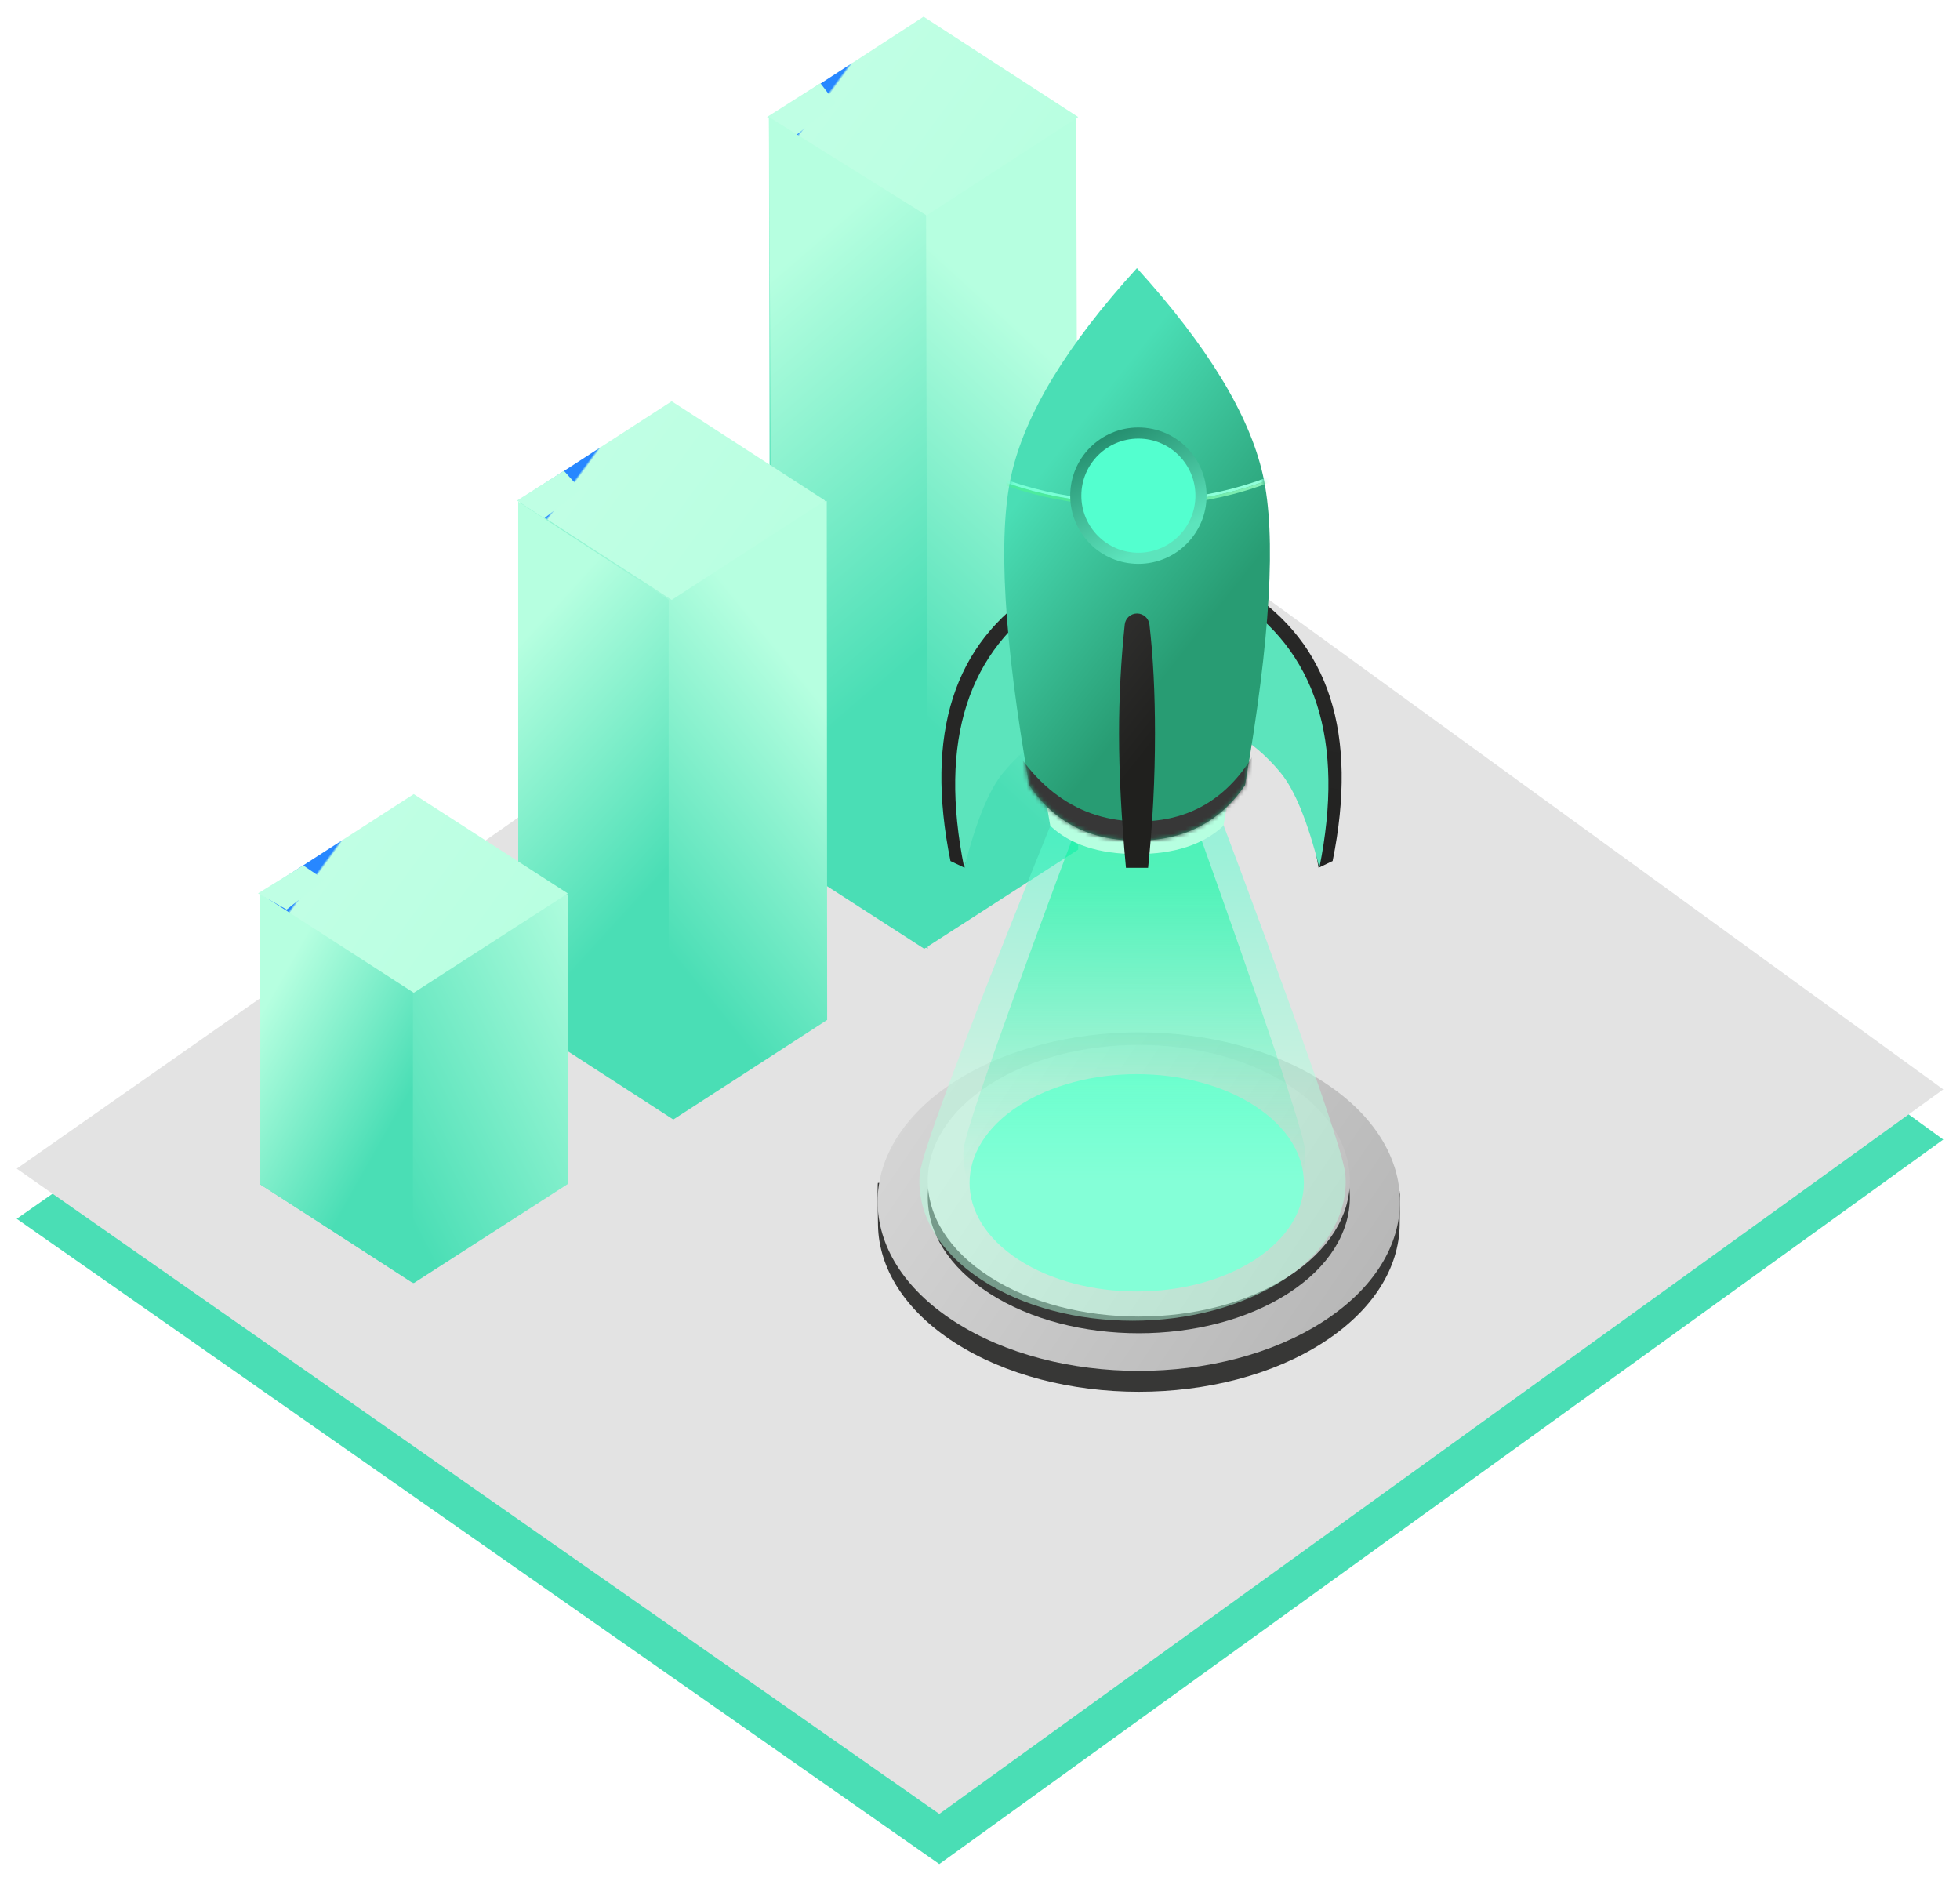 <?xml version="1.0" encoding="UTF-8"?>
<svg width="469px" height="450px" viewBox="0 0 469 450" version="1.1" xmlns="http://www.w3.org/2000/svg" xmlns:xlink="http://www.w3.org/1999/xlink">
    <!-- Generator: Sketch 58 (84663) - https://sketch.com -->
    <title>Group 11</title>
    <desc>Created with Sketch.</desc>
    <defs>
        <filter x="-2.6%" y="-2.7%" width="105.2%" height="105.4%" filterUnits="objectBoundingBox" id="filter-1">
            <feOffset dx="0" dy="2" in="SourceAlpha" result="shadowOffsetOuter1"></feOffset>
            <feGaussianBlur stdDeviation="2" in="shadowOffsetOuter1" result="shadowBlurOuter1"></feGaussianBlur>
            <feColorMatrix values="0 0 0 0 0   0 0 0 0 0   0 0 0 0 0  0 0 0 0.5 0" type="matrix" in="shadowBlurOuter1" result="shadowMatrixOuter1"></feColorMatrix>
            <feMerge>
                <feMergeNode in="shadowMatrixOuter1"></feMergeNode>
                <feMergeNode in="SourceGraphic"></feMergeNode>
            </feMerge>
        </filter>
        <linearGradient x1="47.976%" y1="71.739%" x2="65.591%" y2="19.933%" id="linearGradient-2">
            <stop stop-color="#4ADEB5" offset="0%"></stop>
            <stop stop-color="#B6FFE0" offset="100%"></stop>
        </linearGradient>
        <linearGradient x1="113.516%" y1="84.75%" x2="18.419%" y2="39.481%" id="linearGradient-3">
            <stop stop-color="#B6FFE0" offset="0%"></stop>
            <stop stop-color="#C0FFE4" offset="99.245%"></stop>
            <stop stop-color="#2787FF" offset="100%"></stop>
        </linearGradient>
        <linearGradient x1="54.477%" y1="71.347%" x2="44.727%" y2="11.867%" id="linearGradient-4">
            <stop stop-color="#4ADEB5" offset="0%"></stop>
            <stop stop-color="#B6FFE0" offset="100%"></stop>
        </linearGradient>
        <linearGradient x1="46.374%" y1="71.739%" x2="77.929%" y2="19.933%" id="linearGradient-5">
            <stop stop-color="#4ADEB5" offset="0%"></stop>
            <stop stop-color="#B6FFE0" offset="100%"></stop>
        </linearGradient>
        <linearGradient x1="113.516%" y1="84.597%" x2="18.419%" y2="39.527%" id="linearGradient-6">
            <stop stop-color="#B6FFE0" offset="0%"></stop>
            <stop stop-color="#C0FFE4" offset="99.245%"></stop>
            <stop stop-color="#2787FF" offset="100%"></stop>
        </linearGradient>
        <linearGradient x1="57.363%" y1="71.347%" x2="41.327%" y2="11.867%" id="linearGradient-7">
            <stop stop-color="#4ADEB5" offset="0%"></stop>
            <stop stop-color="#B6FFE0" offset="100%"></stop>
        </linearGradient>
        <linearGradient x1="100%" y1="70.995%" x2="-32.64%" y2="11.902%" id="linearGradient-8">
            <stop stop-color="#B5B5B5" offset="0%"></stop>
            <stop stop-color="#E3E3E3" offset="100%"></stop>
        </linearGradient>
        <linearGradient x1="112.726%" y1="81.457%" x2="10.294%" y2="37.624%" id="linearGradient-9">
            <stop stop-color="#B5B5B5" offset="0%"></stop>
            <stop stop-color="#E3E3E3" offset="100%"></stop>
        </linearGradient>
        <linearGradient x1="50%" y1="9.938%" x2="48.536%" y2="55.335%" id="linearGradient-10">
            <stop stop-color="#53FFCF" offset="0%"></stop>
            <stop stop-color="#B6FFE0" offset="100%"></stop>
        </linearGradient>
        <linearGradient x1="50%" y1="17.688%" x2="50%" y2="79.645%" id="linearGradient-11">
            <stop stop-color="#02F49A" offset="0%"></stop>
            <stop stop-color="#04FFA9" stop-opacity="0" offset="100%"></stop>
        </linearGradient>
        <linearGradient x1="50.417%" y1="89.605%" x2="43.137%" y2="-28.844%" id="linearGradient-12">
            <stop stop-color="#232322" offset="0%"></stop>
            <stop stop-color="#2B2B2A" offset="100%"></stop>
        </linearGradient>
        <linearGradient x1="50.417%" y1="89.605%" x2="43.115%" y2="-29.204%" id="linearGradient-13">
            <stop stop-color="#222221" offset="0%"></stop>
            <stop stop-color="#2B2B2A" offset="100%"></stop>
        </linearGradient>
        <linearGradient x1="35.127%" y1="68.47%" x2="63.442%" y2="22.646%" id="linearGradient-14">
            <stop stop-color="#289C73" offset="0%"></stop>
            <stop stop-color="#4ADEB5" offset="100%"></stop>
        </linearGradient>
        <path d="M6.284,123.893 C0.187,88.808 -1.243,64.06 1.995,49.649 C5.232,35.237 15.281,18.739 32.143,0.154 C48.913,18.566 58.929,35.064 62.193,49.649 C65.456,64.233 64.026,88.982 57.904,123.893 C51.948,132.723 43.361,137.138 32.143,137.138 C20.925,137.138 12.305,132.723 6.284,123.893 Z" id="path-15"></path>
        <linearGradient x1="122.716%" y1="89.791%" x2="0%" y2="32.444%" id="linearGradient-17">
            <stop stop-color="#53FFCF" offset="0%"></stop>
            <stop stop-color="#B6FFE0" offset="100%"></stop>
        </linearGradient>
        <linearGradient x1="114.727%" y1="76.866%" x2="30.331%" y2="44.526%" id="linearGradient-18">
            <stop stop-color="#00FF3A" stop-opacity="0" offset="0%"></stop>
            <stop stop-color="#B6FFE0" offset="100%"></stop>
        </linearGradient>
        <linearGradient x1="57.863%" y1="58.207%" x2="40.363%" y2="-40.007%" id="linearGradient-19">
            <stop stop-color="#20201E" offset="0%"></stop>
            <stop stop-color="#373736" offset="100%"></stop>
        </linearGradient>
        <linearGradient x1="53.488%" y1="89.605%" x2="-7.613%" y2="-29.204%" id="linearGradient-20">
            <stop stop-color="#5CE4BC" offset="0%"></stop>
            <stop stop-color="#076146" offset="100%"></stop>
        </linearGradient>
        <linearGradient x1="40.809%" y1="71.739%" x2="120.802%" y2="19.933%" id="linearGradient-21">
            <stop stop-color="#4ADEB5" offset="0%"></stop>
            <stop stop-color="#B6FFE0" offset="100%"></stop>
        </linearGradient>
        <linearGradient x1="69.061%" y1="71.347%" x2="27.548%" y2="11.867%" id="linearGradient-22">
            <stop stop-color="#4ADEB5" offset="0%"></stop>
            <stop stop-color="#B6FFE0" offset="100%"></stop>
        </linearGradient>
        <linearGradient x1="113.516%" y1="84.334%" x2="18.419%" y2="39.607%" id="linearGradient-23">
            <stop stop-color="#B6FFE0" offset="0%"></stop>
            <stop stop-color="#C0FFE4" offset="99.245%"></stop>
            <stop stop-color="#2787FF" offset="100%"></stop>
        </linearGradient>
    </defs>
    <g id="Page-1" stroke="none" stroke-width="1" fill="none" fill-rule="evenodd">
        <g id="Desktop-HD" transform="translate(-824, -2330)">
            <g id="Group-11" filter="url(#filter-1)" transform="translate(828, 2332)">
                <g id="Group-10">
                    <polygon id="Rectangle" fill="#4ADEB5" points="248.024 114 461 268.652 220.756 442 0 287.61"></polygon>
                    <polygon id="Rectangle" fill="#E3E3E3" points="248.024 102 461 256.652 220.756 430 0 275.61"></polygon>
                    <polygon id="Base" fill="url(#linearGradient-2)" points="180.295 199.273 180 24 253.514 24 254 199.273 217.148 223"></polygon>
                    <polygon id="Base" fill="url(#linearGradient-3)" points="180 24 217 0 254 24 217 48"></polygon>
                    <polygon id="Rectangle" fill="#BFFFE4" points="192.313 15.902 196 20.734 186.577 28.264 179.535 24"></polygon>
                    <polygon id="Base" fill="url(#linearGradient-4)" points="180.977 199.334 180 24 217.595 47.48 218 223"></polygon>
                    <g id="Group-2" transform="translate(120, 92)">
                        <polygon id="Base" fill="url(#linearGradient-5)" points="0.295 148.031 0.391 23.907 73.834 23.907 73.93 148.031 37.112 171.86"></polygon>
                        <polygon id="Base" fill="url(#linearGradient-6)" points="-1.49213975e-13 23.767 36.722 -2.13162821e-14 73.444 23.767 36.722 47.534"></polygon>
                    </g>
                    <polygon id="Base" fill="url(#linearGradient-7)" points="120 239.386 120 116 156 139.475 156 263"></polygon>
                    <path d="M206.096,279.009 C205.968,278.805 205.968,282.194 206.096,289.177 C206.282,299.331 212.375,309.448 224.374,317.195 C248.75,332.935 288.271,332.935 312.647,317.195 C324.691,309.419 330.784,299.256 330.927,289.064 C331.024,282.106 331.024,279.622 330.927,281.612 L206.096,279.009 Z" id="Oval-2" fill="#373736"></path>
                    <path d="M224.306,312.138 C248.714,327.954 288.286,327.954 312.694,312.138 C337.102,296.322 337.102,270.678 312.694,254.862 C288.286,239.046 248.714,239.046 224.306,254.862 C199.898,270.678 199.898,296.322 224.306,312.138 Z" id="Oval-2" fill="url(#linearGradient-8)"></path>
                    <path d="M232.791,305.481 C252.513,318.173 284.487,318.173 304.209,305.481 C323.93,292.789 323.93,272.211 304.209,259.519 C284.487,246.827 252.513,246.827 232.791,259.519 C213.07,272.211 213.07,292.789 232.791,305.481 Z" id="Oval-2" fill="#373736"></path>
                    <path d="M232.791,301.481 C252.513,314.173 284.487,314.173 304.209,301.481 C323.93,288.789 323.93,268.211 304.209,255.519 C284.487,242.827 252.513,242.827 232.791,255.519 C213.07,268.211 213.07,288.789 232.791,301.481 Z" id="Oval-2" fill="url(#linearGradient-9)"></path>
                    <path d="M239.716,297.385 C255.337,307.538 280.663,307.538 296.284,297.385 C311.905,287.231 311.905,270.769 296.284,260.615 C280.663,250.462 255.337,250.462 239.716,260.615 C224.095,270.769 224.095,287.231 239.716,297.385 Z" id="Oval-2" fill="#53FFCF"></path>
                    <g id="Group-6" transform="translate(216, 60)">
                        <path d="M14.938,242.257 C34.854,255.248 67.146,255.248 87.062,242.257 C97.697,235.321 102.653,226.084 101.931,217.004 C101.511,211.72 90.48,180.371 68.84,122.957 L35.613,122.957 C12.365,180.326 0.52,211.642 0.077,216.903 C-0.69,226.016 4.264,235.296 14.938,242.257 Z" id="Light" fill="url(#linearGradient-10)" opacity="0.5"></path>
                        <path d="M22.498,231.215 C38.463,241.614 64.347,241.614 80.312,231.215 C88.837,225.663 92.809,218.269 92.231,210.999 C91.894,206.769 82.611,179.18 64.384,128.232 L39.727,128.232 C20.654,179.145 10.941,206.707 10.586,210.919 C9.971,218.214 13.942,225.643 22.498,231.215 Z" id="Light" fill="url(#linearGradient-11)" opacity="0.5"></path>
                        <g id="Rocket-wing" transform="translate(5.262, 77.101)">
                            <path d="M22.991,0.006 C2.957,12.813 -3.984,34.449 2.168,64.914 L5.532,66.517 L11.496,33.261 L22.991,24.073 L22.991,0.006 Z" id="Path-13" fill="url(#linearGradient-12)"></path>
                            <path d="M26.291,1.668 C6.257,14.475 -0.684,36.111 5.468,66.575 C8.253,55.512 11.362,47.908 14.796,43.765 C18.229,39.621 22.061,36.407 26.291,34.122 L26.291,1.668 Z" id="Path-13" fill="#5CE4BC"></path>
                        </g>
                        <g id="Rocket-wing" transform="translate(87.69, 110.601) scale(-1, 1) translate(-87.69, -110.601) translate(74.19, 77.101)">
                            <path d="M23.134,0.006 C3.099,12.813 -3.842,34.449 2.31,64.914 L5.674,66.517 L11.638,33.261 L23.134,24.073 L23.134,0.006 Z" id="Path-13" fill="url(#linearGradient-13)"></path>
                            <path d="M26.31,1.623 C6.275,14.43 -0.666,36.066 5.486,66.531 C8.271,55.467 11.381,47.864 14.814,43.72 C18.247,39.577 22.079,36.363 26.31,34.077 L26.31,1.623 Z" id="Path-13" fill="#5CE4BC"></path>
                        </g>
                        <g id="Rocket-body" transform="translate(52.19, 70.5) scale(-1, 1) translate(-52.19, -70.5) translate(20.19, 0)">
                            <g id="Group-7">
                                <g id="Oval-2">
                                    <path d="M11.436,133.59 C6.541,105.519 5.394,85.719 7.993,74.188 C10.591,62.658 18.66,49.458 32.197,34.588 C45.661,49.319 53.703,62.519 56.323,74.188 C58.943,85.857 57.795,105.658 52.879,133.59 C48.098,138.095 41.204,140.347 32.197,140.347 C23.191,140.347 16.271,138.095 11.436,133.59 Z" id="Mask" fill="#B6FFE0"></path>
                                    <mask id="mask-16" fill="white">
                                        <use xlink:href="#path-15"></use>
                                    </mask>
                                    <use id="Mask" fill="url(#linearGradient-14)" xlink:href="#path-15"></use>
                                    <path d="M0.073,107.976 C6.406,124.348 16.908,132.533 31.578,132.533 C46.249,132.533 57.537,124.348 65.444,107.976 L65.444,150.847 L0.073,150.847 L0.073,107.976 Z" id="Rectangle-4" fill="#373737" mask="url(#mask-16)"></path>
                                    <path d="M-11.824,43.795 C12.878,59.892 53.003,59.892 77.706,43.795 C102.225,27.817 102.225,2.077 77.706,-13.901 C53.003,-29.998 12.878,-29.998 -11.824,-13.901 C-36.344,2.077 -36.344,27.817 -11.824,43.795 Z M-12.186,44.354 C-37.109,28.113 -37.109,1.782 -12.186,-14.459 C12.737,-30.7 53.145,-30.7 78.067,-14.459 C102.99,1.782 102.99,28.113 78.067,44.354 C53.145,60.594 12.737,60.594 -12.186,44.354 Z" fill="url(#linearGradient-17)" mask="url(#mask-16)"></path>
                                    <path d="M-12.186,44.354 C12.737,60.594 53.145,60.594 78.067,44.354 C102.99,28.113 102.99,1.782 78.067,-14.459 C53.145,-30.7 12.737,-30.7 -12.186,-14.459 C-37.109,1.782 -37.109,28.113 -12.186,44.354 Z M-12.548,44.912 C-37.874,28.409 -37.874,1.486 -12.548,-15.018 C12.595,-31.402 53.286,-31.402 78.429,-15.018 C103.755,1.486 103.755,28.409 78.429,44.912 C53.286,61.296 12.595,61.296 -12.548,44.912 Z" fill="url(#linearGradient-18)" fill-rule="nonzero" mask="url(#mask-16)"></path>
                                </g>
                            </g>
                        </g>
                        <g id="Rocket-wing" transform="translate(47.762, 82.783)" fill="url(#linearGradient-19)">
                            <path d="M4.31,0 C5.832,0 7.112,1.141 7.287,2.653 C8.17,10.295 8.611,18.979 8.611,28.703 C8.611,39.571 8.06,50.287 6.957,60.852 L1.663,60.852 C0.56,49.061 0.009,38.345 0.009,28.703 C0.009,19.957 0.463,11.271 1.37,2.647 C1.528,1.142 2.797,0 4.31,0 Z"></path>
                        </g>
                        <g id="Rocket-window" transform="translate(36.024, 38.145)">
                            <ellipse id="Oval" fill="url(#linearGradient-20)" cx="16.375" cy="16.446" rx="16.313" ry="16.314"></ellipse>
                            <ellipse id="Oval" fill="#53FFCF" cx="16.375" cy="16.446" rx="13.65" ry="13.65"></ellipse>
                        </g>
                    </g>
                </g>
                <polygon id="Rectangle" fill="#BFFFE4" points="130.937 108.648 135 113.124 126.243 120 119.707 115.767"></polygon>
                <g id="Group" transform="translate(57, 186)">
                    <polygon id="Base" fill="url(#linearGradient-21)" points="1.145 93.292 1.145 23.969 74.866 23.969 74.866 93.292 38.005 117"></polygon>
                    <polygon id="Base" fill="url(#linearGradient-22)" points="1.145 93.292 1.145 23.969 37.802 32.396 37.802 117"></polygon>
                    <polygon id="Base" fill="url(#linearGradient-23)" points="1.145 23.765 38.005 0 74.866 23.766 38.005 47.531"></polygon>
                    <polygon id="Rectangle" fill="#BFFFE4" points="11.561 17.062 16.622 20.497 7.593 27.625 0.738 23.755"></polygon>
                </g>
            </g>
        </g>
    </g>
</svg>
